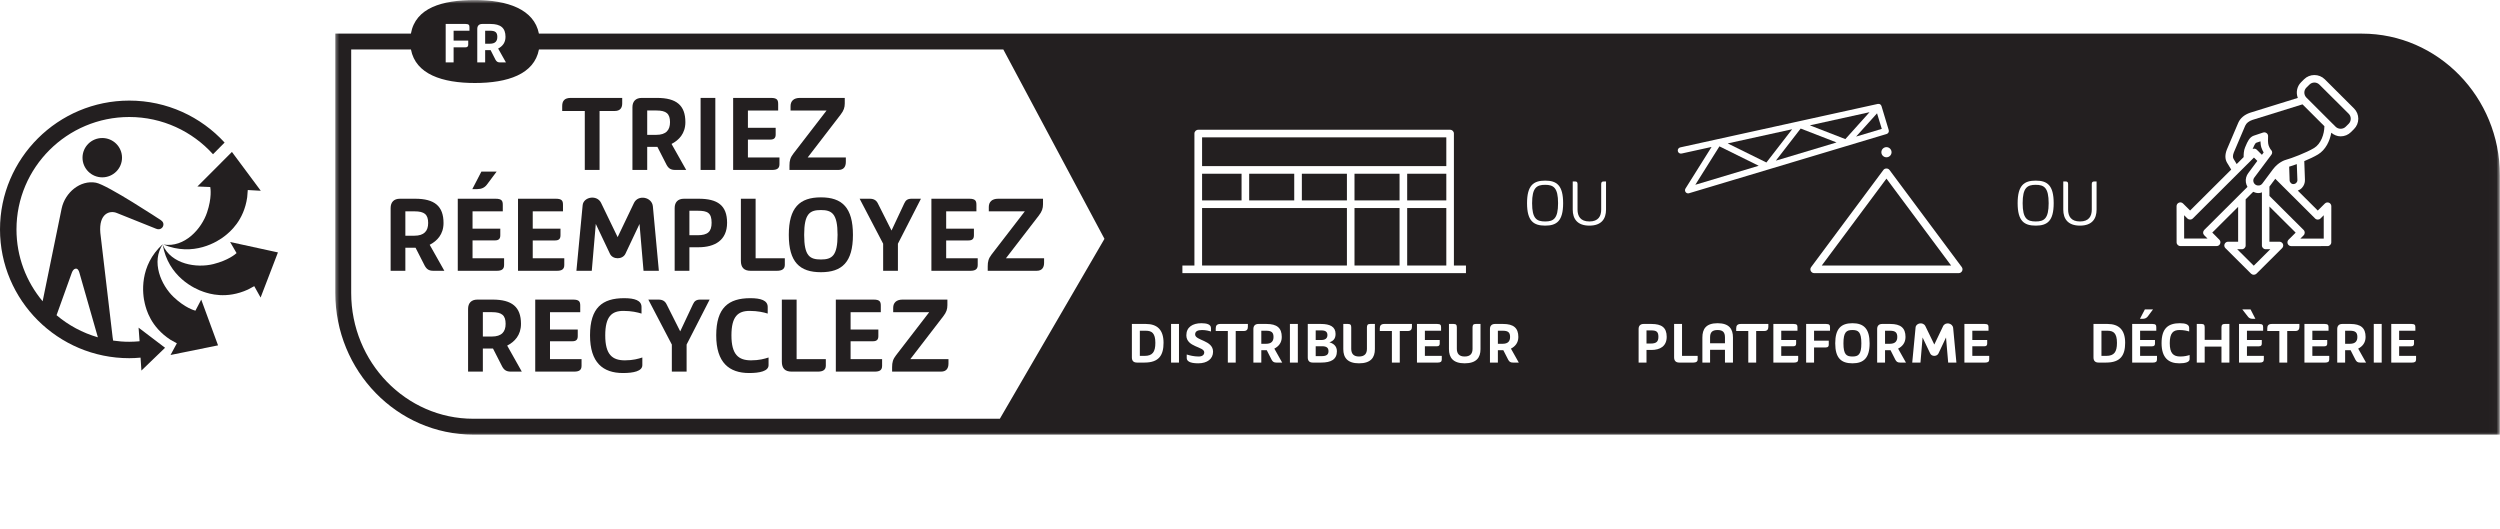 <svg width="350" height="74" viewBox="0 0 350 74" fill="none" xmlns="http://www.w3.org/2000/svg">
<g clip-path="url(#clip0_8_51566)">
<g clip-path="url(#clip1_8_51566)">
<path d="M22.812 34.161C21.115 36.651 22.557 39.927 24.312 41.589C25.906 43.099 27.193 43.453 27.359 43.495L28.172 41.943L30.526 48.349L23.875 49.698L24.76 48.062L23.859 47.562C21.062 45.745 20.469 43.276 20.276 42.505C19.943 41.177 19.443 37.203 22.812 34.161Z" fill="#231F20"/>
<path d="M22.781 34.271C23.99 37.026 27.542 37.557 29.885 36.969C31.963 36.443 32.953 35.589 33.12 35.432L33.109 35.417L32.219 33.88L38.911 35.339L36.484 41.656L35.594 40.062L34.714 40.536C31.677 41.927 29.266 41.109 28.51 40.859C27.203 40.432 23.568 38.729 22.781 34.271Z" fill="#231F20"/>
<path d="M34.609 27.609C34.146 30.906 32.151 32.49 31.531 32.99C30.469 33.854 27.068 35.984 22.875 34.234C25.859 34.708 28.224 32.026 28.99 29.734C29.677 27.688 29.474 26.385 29.438 26.188L29.412 26.182L27.635 26.109L32.469 21.271L36.51 26.708L34.688 26.604" fill="#231F20"/>
<path fill-rule="evenodd" clip-rule="evenodd" d="M14.318 24.828C12.792 24.828 11.552 23.594 11.552 22.078C11.552 20.552 12.792 19.323 14.318 19.323C15.844 19.323 17.083 20.552 17.083 22.078C17.083 23.594 15.844 24.828 14.318 24.828Z" fill="#231F20"/>
<path d="M10.042 38.214C10.276 37.568 10.63 37.609 10.63 37.609C10.63 37.609 10.943 37.536 11.12 38.193L13.703 47.224C11.552 46.604 9.583 45.536 7.917 44.13L10.042 38.214ZM18.099 14.083C8.12 14.083 0 22.172 0 32.115C0 42.057 8.12 50.146 18.099 50.146C18.63 50.146 19.156 50.115 19.677 50.068L19.797 51.88L23.109 48.688L19.401 45.87L19.542 47.776C19.068 47.818 18.583 47.849 18.099 47.849C17.328 47.849 16.578 47.792 15.838 47.682L15.766 47.203L14.047 32.609C13.807 29.854 15.391 29.412 16.365 29.823L21.849 32.021C22.484 32.292 22.781 31.766 22.781 31.766C22.781 31.766 23.135 31.219 22.505 30.812C22.505 30.812 15.026 25.875 13.432 25.578C11.255 25.172 9.104 26.927 8.625 29.213L5.969 42.177C3.682 39.448 2.307 35.943 2.307 32.115C2.307 23.443 9.391 16.38 18.099 16.38C22.745 16.38 26.932 18.396 29.823 21.594L31.443 19.958C28.135 16.349 23.375 14.083 18.099 14.083Z" fill="#231F20"/>
<path d="M87.109 13.708V14.484C87.109 15.125 86.797 15.537 86.068 15.537H83.938V23.792H81.87V15.537H78.708V14.844C78.708 14.12 79.042 13.708 79.901 13.708" fill="#231F20"/>
<path d="M90.609 18.88H91.87C93.26 18.88 93.802 18.208 93.802 17.104C93.802 15.917 93.276 15.469 91.901 15.469H90.609V18.88ZM91.984 13.708C94.698 13.708 95.953 14.745 95.953 17.104C95.953 18.698 95.042 19.625 94.016 20.151L96.068 23.792H94.531C93.938 23.792 93.604 23.594 93.323 23.083L92.036 20.562H90.609V23.792H88.542V15.01C88.542 14.188 89.005 13.708 89.849 13.708" fill="#231F20"/>
<path d="M98.083 23.792H100.146V13.708H98.083V23.792Z" fill="#231F20"/>
<path d="M107.932 13.708C108.828 13.708 108.943 14.021 108.943 14.583V15.474H104.708V17.896H108.594V18.818C108.594 19.276 108.417 19.542 107.839 19.542H104.708V22.047H109.125V22.984C109.125 23.578 108.781 23.792 108.099 23.792H102.641V13.708" fill="#231F20"/>
<path d="M118.266 13.708V14.484C118.266 15.042 118.13 15.474 117.687 16.047L113.073 22.047H118.417V22.672C118.417 23.297 118.151 23.792 117.375 23.792H110.526V23.167C110.526 22.49 110.641 22.062 111.073 21.505L115.719 15.474H110.677V14.859C110.677 14.151 111.12 13.708 111.979 13.708" fill="#231F20"/>
<path d="M56.75 33H58.01C59.396 33 59.943 32.323 59.943 31.219C59.943 30.031 59.417 29.588 58.042 29.588H56.75V33ZM58.125 27.823C60.839 27.823 62.094 28.865 62.094 31.219C62.094 32.818 61.182 33.74 60.156 34.271L62.208 37.911H60.672C60.078 37.911 59.745 37.714 59.464 37.203L58.177 34.682H56.75V37.911H54.688V29.125C54.688 28.302 55.146 27.823 55.99 27.823" fill="#231F20"/>
<path d="M69.531 24.021L68.141 25.88C67.828 26.276 67.396 26.474 66.818 26.474H66.125L67.396 24.021H69.531ZM69.38 27.823C70.276 27.823 70.391 28.141 70.391 28.698V29.588H66.156V32.01H70.042V32.932C70.042 33.396 69.859 33.656 69.281 33.656H66.156V36.161H70.573V37.104C70.573 37.698 70.224 37.911 69.547 37.911H64.088V27.823" fill="#231F20"/>
<path d="M77.812 27.823C78.703 27.823 78.818 28.135 78.818 28.698V29.588H74.583V32.01H78.469V32.932C78.469 33.396 78.292 33.661 77.714 33.661H74.583V36.161H79V37.104C79 37.693 78.651 37.911 77.974 37.911H72.521V27.823" fill="#231F20"/>
<path d="M83.411 31.354L82.849 37.911H80.698L81.573 28.713C81.693 27.578 83.542 27.213 84.141 28.385L86.469 33.198L88.771 28.385C89.365 27.213 91.266 27.578 91.401 28.88L92.24 37.911H90.094L89.531 31.354L87.547 35.552C87.13 36.359 85.792 36.359 85.396 35.536" fill="#231F20"/>
<path d="M96.516 32.932H97.656C99.078 32.932 99.625 32.438 99.625 31.188C99.625 29.787 99.047 29.505 97.693 29.505H96.516V32.932ZM97.807 27.823C100.453 27.823 101.792 28.745 101.792 31.188C101.792 33.661 100.042 34.615 97.792 34.615H96.516V37.911H94.453V29.125C94.453 28.302 94.912 27.823 95.755 27.823" fill="#231F20"/>
<path d="M109.875 36.161V37.073C109.875 37.661 109.479 37.911 108.766 37.911H105.078C104.151 37.911 103.724 37.432 103.724 36.526V27.823H105.786V36.161" fill="#231F20"/>
<path d="M114.932 29.406C113.359 29.406 112.583 29.917 112.583 32.885C112.583 35.833 113.359 36.328 114.932 36.328C116.469 36.328 117.26 35.833 117.26 32.885C117.26 29.917 116.469 29.406 114.932 29.406ZM114.932 38.109C111.953 38.109 110.432 36.693 110.432 32.885C110.432 29.062 111.953 27.63 114.932 27.63C117.891 27.63 119.411 29.062 119.411 32.885C119.411 36.693 117.891 38.109 114.932 38.109Z" fill="#231F20"/>
<path d="M121.771 27.823C122.333 27.823 122.682 28.042 122.896 28.469L124.813 32.276L126.599 28.469C126.797 28.021 127.078 27.823 127.625 27.823H128.932L125.708 34.12V37.911H123.641V34.12L120.349 27.823" fill="#231F20"/>
<path d="M135.688 27.823C136.583 27.823 136.698 28.135 136.698 28.698V29.588H132.464V32.01H136.349V32.932C136.349 33.396 136.172 33.661 135.589 33.661H132.464V36.161H136.88V37.104C136.88 37.693 136.531 37.911 135.854 37.911H130.396V27.823" fill="#231F20"/>
<path d="M146.021 27.823V28.599C146.021 29.162 145.885 29.588 145.443 30.167L140.828 36.161H146.172V36.792C146.172 37.417 145.906 37.911 145.13 37.911H138.281V37.286C138.281 36.609 138.396 36.182 138.828 35.62L143.474 29.588H138.432V28.979C138.432 28.271 138.875 27.823 139.74 27.823" fill="#231F20"/>
<path d="M67.599 47.115H68.854C70.245 47.115 70.787 46.443 70.787 45.339C70.787 44.151 70.26 43.703 68.885 43.703H67.599V47.115ZM68.969 41.943C71.682 41.943 72.938 42.979 72.938 45.339C72.938 46.938 72.031 47.859 71.005 48.385L73.052 52.026H71.516C70.922 52.026 70.588 51.828 70.307 51.318L69.021 48.797H67.599V52.026H65.531V43.245C65.531 42.422 65.995 41.943 66.838 41.943" fill="#231F20"/>
<path d="M80.224 41.943C81.12 41.943 81.234 42.255 81.234 42.818V43.708H77V46.13H80.885V47.052C80.885 47.51 80.708 47.776 80.125 47.776H77V50.281H81.417V51.219C81.417 51.812 81.068 52.026 80.391 52.026H74.932V41.943" fill="#231F20"/>
<path d="M89.812 43.901C89.25 43.724 88.406 43.526 87.281 43.526C85.661 43.526 84.734 44.281 84.734 46.953C84.734 49.62 85.698 50.448 87.479 50.448C88.635 50.448 89.365 50.229 89.927 50.047V51.12C89.927 51.964 88.688 52.224 87.219 52.224C84.422 52.224 82.604 50.776 82.604 46.953C82.604 43.078 84.323 41.745 87.38 41.745C88.854 41.745 89.812 42.057 89.812 42.979" fill="#231F20"/>
<path d="M92.188 41.943C92.75 41.943 93.099 42.156 93.312 42.583L95.229 46.391L97.021 42.583C97.219 42.141 97.5 41.943 98.042 41.943H99.349L96.125 48.24V52.026H94.057V48.24L90.766 41.943" fill="#231F20"/>
<path d="M107.479 43.901C106.922 43.724 106.073 43.526 104.953 43.526C103.328 43.526 102.401 44.281 102.401 46.953C102.401 49.62 103.365 50.448 105.146 50.448C106.307 50.448 107.036 50.229 107.599 50.047V51.12C107.599 51.964 106.354 52.224 104.885 52.224C102.089 52.224 100.271 50.776 100.271 46.953C100.271 43.078 101.99 41.745 105.047 41.745C106.521 41.745 107.479 42.057 107.479 42.979" fill="#231F20"/>
<path d="M115.615 50.281V51.188C115.615 51.781 115.214 52.026 114.505 52.026H110.818C109.891 52.026 109.458 51.552 109.458 50.641V41.943H111.526V50.281" fill="#231F20"/>
<path d="M122.307 41.943C123.198 41.943 123.312 42.255 123.312 42.818V43.708H119.083V46.13H122.969V47.052C122.969 47.51 122.786 47.776 122.208 47.776H119.083V50.281H123.495V51.219C123.495 51.812 123.151 52.026 122.469 52.026H117.016V41.943" fill="#231F20"/>
<path d="M132.635 41.943V42.719C132.635 43.276 132.505 43.708 132.057 44.281L127.443 50.281H132.786V50.906C132.786 51.531 132.521 52.026 131.745 52.026H124.896V51.401C124.896 50.724 125.01 50.297 125.443 49.74L130.089 43.708H125.047V43.094C125.047 42.385 125.495 41.943 126.354 41.943" fill="#231F20"/>
<path d="M177.271 46.302H176.583V48.13H177.255C178 48.13 178.292 47.766 178.292 47.177C178.292 46.542 178.01 46.302 177.271 46.302Z" fill="#231F20"/>
<path d="M240.458 46.203C239.677 46.203 239.411 46.557 239.411 47.245V48.057H241.495V47.245C241.495 46.557 241.24 46.203 240.458 46.203Z" fill="#231F20"/>
<path d="M264.599 46.302H263.906V48.13H264.583C265.323 48.13 265.62 47.766 265.62 47.177C265.62 46.542 265.333 46.302 264.599 46.302Z" fill="#231F20"/>
<path d="M185.839 46.917C185.839 46.479 185.599 46.255 184.995 46.255H184.198V47.599H185.005C185.536 47.599 185.839 47.359 185.839 46.917Z" fill="#231F20"/>
<path d="M168.292 23.255H202.484V19.229H168.292V23.255Z" fill="#231F20"/>
<path d="M168.292 37.172H188.568V29.125H168.292V37.172Z" fill="#231F20"/>
<path d="M285.005 25.875C283.807 25.875 283.172 26.276 283.172 28.448C283.172 30.609 283.807 31.005 285.005 31.005C286.177 31.005 286.812 30.609 286.812 28.448C286.812 26.276 286.177 25.875 285.005 25.875Z" fill="#231F20"/>
<path d="M295.036 46.302H294.203V49.823H294.87C295.979 49.823 296.375 49.276 296.375 48.005C296.375 46.646 295.891 46.302 295.036 46.302Z" fill="#231F20"/>
<path d="M185.078 48.474H184.198V49.859H185.016C185.714 49.859 185.99 49.641 185.99 49.167C185.99 48.682 185.714 48.474 185.078 48.474Z" fill="#231F20"/>
<path d="M255.047 37.172H273.156L264.104 25.005" fill="#231F20"/>
<path d="M237.344 25.87L246.219 23.208L240.719 20.49" fill="#231F20"/>
<path d="M259.344 46.203C258.5 46.203 258.083 46.479 258.083 48.068C258.083 49.646 258.5 49.911 259.344 49.911C260.167 49.911 260.589 49.646 260.589 48.068C260.589 46.479 260.167 46.203 259.344 46.203Z" fill="#231F20"/>
<path d="M248.62 22.49L257.115 19.943L252.094 17.995" fill="#231F20"/>
<path d="M231.141 46.255H230.51V48.094H231.125C231.885 48.094 232.177 47.828 232.177 47.156C232.177 46.406 231.865 46.255 231.141 46.255Z" fill="#231F20"/>
<path d="M241.88 20.078L247.297 22.75L250.901 18.094" fill="#231F20"/>
<path d="M253.38 17.547L258.349 19.474L261.734 15.708" fill="#231F20"/>
<path d="M210.396 46.302H209.703V48.13H210.375C211.12 48.13 211.411 47.766 211.411 47.177C211.411 46.542 211.13 46.302 210.396 46.302Z" fill="#231F20"/>
<path d="M216.323 25.875C215.13 25.875 214.495 26.276 214.495 28.448C214.495 30.609 215.13 31.005 216.323 31.005C217.495 31.005 218.13 30.609 218.13 28.448C218.13 26.276 217.495 25.875 216.323 25.875Z" fill="#231F20"/>
<path d="M259.854 19.12L263.448 18.042L262.786 15.865" fill="#231F20"/>
<path d="M197.005 37.172H202.484V29.125H197.005V37.172Z" fill="#231F20"/>
<path d="M316.667 34.365V26.922C316.578 26.948 316.505 27 316.417 27.01C316.328 27.021 316.245 27.031 316.161 27.031C315.911 27.031 315.677 26.958 315.448 26.854L314.391 27.906V34.365C314.391 34.656 314.156 34.891 313.865 34.891H313.208L315.526 37.198L317.844 34.891H317.193C316.901 34.891 316.667 34.656 316.667 34.365Z" fill="#231F20"/>
<path d="M314.422 25.521C314.359 25.062 314.479 24.599 314.76 24.229L316.026 22.526L315.552 22.057L306.984 30.594C306.781 30.792 306.448 30.792 306.24 30.594L305.776 30.13L305.781 33.396H309.052L308.594 32.938C308.495 32.839 308.437 32.708 308.437 32.562C308.437 32.427 308.495 32.292 308.594 32.193L314.646 26.162C314.536 25.969 314.458 25.755 314.422 25.521Z" fill="#231F20"/>
<path d="M315.927 20.938L316.667 21.672L316.911 21.344C316.807 21.177 316.693 20.948 316.599 20.672C316.51 20.412 316.474 20.083 316.464 19.787C316.255 19.849 316.047 19.927 315.88 19.984C315.708 20.047 315.505 20.537 315.396 20.797L315.365 20.859C315.557 20.787 315.771 20.787 315.927 20.938Z" fill="#231F20"/>
<path d="M320.547 25.234C320.552 25.537 320.823 25.807 321.109 25.766C321.255 25.76 321.396 25.693 321.49 25.588C321.589 25.484 321.641 25.349 321.635 25.203L321.552 22.974C321.125 23.13 320.75 23.26 320.484 23.333" fill="#231F20"/>
<path d="M320.089 22.354C320.724 22.188 322.859 21.396 323.979 20.719C324.927 20.141 325.406 18.787 325.417 17.667L324.682 16.938L322.349 14.609L315.344 16.787C314.839 16.958 314.49 17.234 314.328 17.604C314.193 17.906 312.74 21.333 312.74 21.333C312.589 21.719 312.573 22.031 312.698 22.245C312.807 22.438 312.979 22.719 313.135 22.969L314.109 21.995C314.104 21.651 314.125 21.057 314.307 20.646L314.417 20.391C314.63 19.891 314.911 19.208 315.521 18.995C316 18.823 316.844 18.552 316.844 18.552C316.896 18.537 316.948 18.526 317.005 18.526C317.12 18.526 317.24 18.568 317.333 18.641C317.469 18.75 317.547 18.917 317.531 19.094C317.505 19.417 317.5 20.047 317.599 20.338C317.729 20.729 317.932 20.974 317.932 20.974C318.141 21.156 318.156 21.443 317.995 21.662L315.604 24.859C315.49 25.01 315.443 25.193 315.469 25.375C315.495 25.562 315.594 25.724 315.745 25.838C315.896 25.948 316.078 25.984 316.266 25.969C316.448 25.943 316.615 25.844 316.724 25.698L318.214 23.698C318.974 22.703 319.844 22.417 320.089 22.354Z" fill="#231F20"/>
<path d="M189.63 37.172H195.938V29.125H189.63V37.172Z" fill="#231F20"/>
<mask id="mask0_8_51566" style="mask-type:luminance" maskUnits="userSpaceOnUse" x="46" y="0" width="304" height="62">
<path d="M46.667 -1.90735e-06H349.984V61.333H46.667V-1.90735e-06Z" fill="white"/>
</mask>
<g mask="url(#mask0_8_51566)">
<path d="M338.25 50.328C338.25 50.646 338.062 50.76 337.698 50.76H334.776V45.354H337.609C338.088 45.354 338.151 45.526 338.151 45.823V46.302H335.88V47.599H337.963V48.094C337.963 48.344 337.865 48.484 337.557 48.484H335.88V49.823H338.25V50.328ZM333.437 50.76H332.328V45.354H333.437V50.76ZM330.422 50.76C330.099 50.76 329.922 50.656 329.771 50.38L329.083 49.031H328.318V50.76H327.213V46.057C327.213 45.615 327.463 45.354 327.911 45.354H329.057C330.51 45.354 331.182 45.911 331.182 47.177C331.182 48.031 330.693 48.526 330.146 48.807L331.245 50.76H330.422ZM326.38 33.927C326.38 34.219 326.141 34.453 325.854 34.453L320.771 34.458C320.557 34.458 320.365 34.333 320.281 34.135C320.198 33.938 320.245 33.708 320.396 33.562L321.391 32.568L317.719 28.912V33.839H319.125C319.338 33.839 319.531 33.969 319.615 34.167C319.693 34.359 319.646 34.589 319.495 34.74L315.901 38.318C315.797 38.417 315.661 38.469 315.526 38.469C315.391 38.469 315.255 38.417 315.151 38.318L311.557 34.74C311.406 34.589 311.359 34.359 311.443 34.167C311.526 33.969 311.719 33.839 311.932 33.839H313.338V28.958L309.719 32.562L310.703 33.552C310.859 33.703 310.901 33.927 310.818 34.125C310.74 34.323 310.547 34.448 310.333 34.448H305.255C304.958 34.448 304.724 34.214 304.724 33.922L304.719 28.859C304.719 28.646 304.849 28.453 305.047 28.375C305.24 28.287 305.469 28.338 305.62 28.484L306.615 29.474L312.37 23.74C312.182 23.443 311.927 23.026 311.776 22.76C311.49 22.26 311.484 21.646 311.76 20.938C311.766 20.927 313.229 17.484 313.359 17.182C313.641 16.542 314.213 16.057 315.016 15.781L321.693 13.708C321.411 12.974 321.557 12.109 322.146 11.521L322.568 11.099C323.365 10.307 324.667 10.307 325.469 11.099L329.562 15.182C329.948 15.568 330.161 16.078 330.161 16.625C330.161 17.172 329.948 17.682 329.562 18.068L329.141 18.49C328.755 18.875 328.24 19.088 327.693 19.088C327.203 19.088 326.75 18.896 326.38 18.583C326.172 19.755 325.583 20.979 324.526 21.62C324.005 21.932 323.297 22.266 322.599 22.557L322.693 25.167C322.708 25.594 322.557 26 322.266 26.307C322.104 26.479 321.906 26.604 321.693 26.688L324.49 29.479L325.484 28.49C325.635 28.344 325.865 28.297 326.057 28.38C326.255 28.458 326.385 28.651 326.385 28.865L326.38 33.927ZM326.094 50.328C326.094 50.646 325.906 50.76 325.542 50.76H322.62V45.354H325.458C325.932 45.354 325.995 45.526 325.995 45.823V46.302H323.729V47.599H325.812V48.094C325.812 48.344 325.713 48.484 325.401 48.484H323.729V49.823H326.094V50.328ZM321.917 45.771C321.917 46.115 321.75 46.339 321.359 46.339H320.213V50.76H319.109V46.339H317.417V45.969C317.417 45.578 317.594 45.354 318.052 45.354H321.917V45.771ZM313.922 43.318H315.078L315.755 44.635H315.396C315.13 44.635 314.901 44.562 314.755 44.385L313.922 43.318ZM316.937 50.328C316.937 50.646 316.75 50.76 316.385 50.76H313.463V45.354H316.297C316.776 45.354 316.838 45.526 316.838 45.823V46.302H314.573V47.599H316.651V48.094C316.651 48.344 316.552 48.484 316.245 48.484H314.573V49.823H316.937V50.328ZM312.115 50.76H311.005V48.521H308.656V50.76H307.547V45.354H308.203C308.568 45.354 308.656 45.505 308.656 45.854V47.583H311.005V45.854C311.005 45.505 311.12 45.354 311.474 45.354H312.115V50.76ZM306.547 50.276C306.547 50.724 305.88 50.865 305.094 50.865C303.594 50.865 302.62 50.089 302.62 48.042C302.62 45.969 303.542 45.25 305.182 45.25C305.969 45.25 306.484 45.417 306.484 45.911V46.406C306.182 46.312 305.729 46.203 305.13 46.203C304.26 46.203 303.766 46.609 303.766 48.042C303.766 49.469 304.276 49.911 305.234 49.911C305.854 49.911 306.245 49.797 306.547 49.703V50.276ZM301.979 50.328C301.979 50.646 301.792 50.76 301.432 50.76H298.505V45.354H301.344C301.818 45.354 301.88 45.526 301.88 45.823V46.302H299.615V47.599H301.698V48.094C301.698 48.344 301.599 48.484 301.286 48.484H299.615V49.823H301.979V50.328ZM294.859 50.76H293.807C293.312 50.76 293.088 50.505 293.088 50.036V45.354H295.057C296.615 45.354 297.521 46.151 297.521 47.99C297.521 49.693 296.917 50.76 294.859 50.76ZM291.198 31.588C289.505 31.588 288.859 30.635 288.859 29.349V25.406H289.213C289.448 25.406 289.536 25.516 289.536 25.781V29.338C289.536 30.271 289.943 31.005 291.198 31.005C292.448 31.005 292.849 30.271 292.849 29.338V25.781C292.849 25.516 292.948 25.406 293.177 25.406H293.521V29.349C293.521 30.635 292.885 31.588 291.198 31.588ZM285.005 31.588C283.38 31.588 282.469 30.948 282.469 28.448C282.469 25.932 283.38 25.287 285.005 25.287C286.615 25.287 287.516 25.932 287.516 28.448C287.516 30.948 286.615 31.588 285.005 31.588ZM278.49 50.328C278.49 50.646 278.302 50.76 277.937 50.76H275.016V45.354H277.854C278.328 45.354 278.391 45.521 278.391 45.823V46.302H276.125V47.599H278.208V48.094C278.208 48.339 278.109 48.479 277.797 48.479H276.125V49.823H278.49V50.328ZM274.693 37.943C274.604 38.125 274.417 38.24 274.219 38.24H253.99C253.786 38.24 253.604 38.125 253.51 37.943C253.422 37.766 253.437 37.552 253.562 37.391L263.672 23.797C263.875 23.521 264.328 23.521 264.531 23.797L274.646 37.391C274.766 37.552 274.786 37.766 274.693 37.943ZM272.745 50.76L272.443 47.245L271.38 49.495C271.156 49.932 270.437 49.932 270.229 49.49L269.161 47.245L268.865 50.76H267.713L268.182 45.833C268.245 45.224 269.234 45.026 269.552 45.656L270.802 48.234L272.036 45.656C272.354 45.026 273.375 45.224 273.443 45.922L273.896 50.76H272.745ZM266.01 50.76C265.687 50.76 265.51 50.656 265.359 50.38L264.672 49.026H263.906V50.76H262.802V46.052C262.802 45.615 263.047 45.354 263.5 45.354H264.641C266.094 45.354 266.771 45.911 266.771 47.177C266.771 48.031 266.281 48.526 265.734 48.807L266.833 50.76H266.01ZM259.344 50.865C257.745 50.865 256.932 50.104 256.932 48.068C256.932 46.016 257.745 45.25 259.344 45.25C260.927 45.25 261.745 46.016 261.745 48.068C261.745 50.104 260.927 50.865 259.344 50.865ZM256.203 46.302H253.969V47.693H256.026V48.25C256.026 48.5 255.917 48.641 255.62 48.641H253.969V50.76H252.859V45.354H255.651C256.13 45.354 256.203 45.521 256.203 45.823V46.302ZM251.745 50.328C251.745 50.646 251.557 50.76 251.193 50.76H248.271V45.354H251.104C251.583 45.354 251.646 45.521 251.646 45.823V46.302H249.375V47.599H251.458V48.094C251.458 48.339 251.365 48.479 251.052 48.479H249.375V49.823H251.745V50.328ZM247.526 23.74L236.469 27.052C236.427 27.068 236.385 27.073 236.344 27.073C236.208 27.073 236.078 27.01 235.99 26.901C235.88 26.755 235.87 26.552 235.969 26.396L239.62 20.573L235.427 21.495C235.187 21.552 234.948 21.401 234.896 21.162C234.844 20.922 234.995 20.688 235.234 20.635L262.885 14.552C262.896 14.552 262.906 14.547 262.917 14.547C262.969 14.537 263.026 14.542 263.078 14.552C263.141 14.562 263.198 14.588 263.255 14.63C263.286 14.656 263.318 14.688 263.344 14.724C263.375 14.766 263.396 14.812 263.411 14.859L264.422 18.213C264.49 18.448 264.359 18.693 264.125 18.76L247.578 23.724C247.562 23.729 247.542 23.734 247.526 23.74ZM247.568 45.771C247.568 46.115 247.401 46.339 247.01 46.339H245.865V50.76H244.76V46.339H243.068V45.964C243.068 45.578 243.245 45.354 243.703 45.354H247.568V45.771ZM242.615 50.76H241.495V48.969H239.411V50.76H238.333V47.255C238.333 46.062 238.838 45.25 240.458 45.25C242.088 45.25 242.615 46.062 242.615 47.255V50.76ZM237.672 50.307C237.672 50.625 237.463 50.76 237.078 50.76H235.104C234.609 50.76 234.375 50.505 234.375 50.016V45.354H235.484V49.823H237.672V50.307ZM231.193 48.995H230.51V50.76H229.406V46.052C229.406 45.615 229.651 45.354 230.104 45.354H231.203C232.62 45.354 233.338 45.849 233.338 47.156C233.338 48.479 232.401 48.995 231.193 48.995ZM224.844 29.349C224.844 30.635 224.208 31.588 222.516 31.588C220.823 31.588 220.182 30.635 220.182 29.349V25.406H220.536C220.766 25.406 220.854 25.516 220.854 25.781V29.338C220.854 30.271 221.266 31.005 222.516 31.005C223.766 31.005 224.167 30.271 224.167 29.338V25.781C224.167 25.516 224.266 25.406 224.495 25.406H224.844V29.349ZM216.323 31.588C214.703 31.588 213.786 30.948 213.786 28.448C213.786 25.932 214.703 25.287 216.323 25.287C217.932 25.287 218.838 25.932 218.838 28.448C218.838 30.948 217.932 31.588 216.323 31.588ZM211.802 50.76C211.484 50.76 211.307 50.656 211.156 50.38L210.463 49.026H209.703V50.76H208.594V46.052C208.594 45.615 208.844 45.354 209.297 45.354H210.437C211.891 45.354 212.568 45.911 212.568 47.177C212.568 48.031 212.078 48.526 211.531 48.807L212.63 50.76H211.802ZM207.271 48.88C207.271 50.073 206.687 50.865 205.047 50.865C203.437 50.865 202.854 50.073 202.854 48.88V45.354H203.505C203.87 45.354 203.958 45.505 203.958 45.849V48.828C203.958 49.505 204.281 49.911 205.047 49.911C205.849 49.911 206.156 49.505 206.156 48.828V45.849C206.156 45.505 206.255 45.354 206.609 45.354H207.271V48.88ZM201.849 50.328C201.849 50.646 201.661 50.76 201.297 50.76H198.375V45.354H201.208C201.687 45.354 201.75 45.521 201.75 45.823V46.302H199.484V47.599H201.562V48.094C201.562 48.339 201.469 48.479 201.156 48.479H199.484V49.823H201.849V50.328ZM197.672 45.771C197.672 46.115 197.505 46.339 197.115 46.339H195.969V50.76H194.865V46.339H193.172V45.964C193.172 45.578 193.349 45.354 193.807 45.354H197.672V45.771ZM192.484 48.88C192.484 50.073 191.901 50.865 190.26 50.865C188.651 50.865 188.062 50.073 188.062 48.88V45.354H188.719C189.083 45.354 189.172 45.505 189.172 45.849V48.828C189.172 49.505 189.49 49.911 190.26 49.911C191.057 49.911 191.37 49.505 191.37 48.828V45.849C191.37 45.505 191.469 45.354 191.823 45.354H192.484V48.88ZM184.979 50.76H183.781C183.312 50.76 183.088 50.505 183.088 50.052V45.354H184.932C186.193 45.354 186.979 45.729 186.979 46.75C186.979 47.448 186.646 47.74 186.115 47.927C186.609 48.057 187.167 48.401 187.167 49.172C187.167 50.328 186.333 50.76 184.979 50.76ZM181.698 50.76H180.588V45.354H181.698V50.76ZM178.682 50.76C178.365 50.76 178.187 50.656 178.036 50.38L177.344 49.026H176.583V50.76H175.474V46.052C175.474 45.615 175.724 45.354 176.177 45.354H177.318C178.771 45.354 179.448 45.911 179.448 47.177C179.448 48.031 178.958 48.526 178.406 48.807L179.505 50.76H178.682ZM174.703 45.771C174.703 46.115 174.536 46.339 174.146 46.339H173V50.76H171.896V46.339H170.203V45.964C170.203 45.578 170.38 45.354 170.838 45.354H174.703V45.771ZM167.755 50.865C166.484 50.865 166.141 50.51 166.141 50.115V49.63C166.557 49.76 167.151 49.911 167.807 49.911C168.302 49.911 168.594 49.698 168.594 49.328C168.594 48.5 166.088 48.63 166.088 46.938C166.088 45.807 166.958 45.25 168.198 45.25C168.932 45.25 169.536 45.401 169.536 45.938V46.406C169.312 46.339 168.823 46.203 168.286 46.203C167.656 46.203 167.318 46.391 167.318 46.823C167.318 47.693 169.828 47.609 169.828 49.24C169.828 50.229 169.031 50.865 167.755 50.865ZM165.536 37.172H167.219V18.698C167.219 18.401 167.458 18.167 167.755 18.167H203.016C203.312 18.167 203.547 18.401 203.547 18.698V37.172H205.234V38.24H165.536V37.172ZM165.057 50.76H163.948V45.354H165.057V50.76ZM160.234 50.76H159.182C158.682 50.76 158.463 50.505 158.463 50.036V45.354H160.427C161.99 45.354 162.896 46.151 162.896 47.99C162.896 49.688 162.292 50.76 160.234 50.76ZM139.979 58.625H66.255C56.833 58.625 49.167 50.724 49.167 41.01V6.922H57.531C58.193 10.401 61.932 11.62 66.49 11.62C71.052 11.62 74.792 10.401 75.453 6.922H140.463L154.625 33.438L139.979 58.625ZM62.396 3.354H65.182C65.656 3.354 65.724 3.526 65.724 3.823V4.302H63.505V5.688H65.552V6.245C65.552 6.49 65.443 6.63 65.146 6.63H63.505V8.74H62.396V3.354ZM66.818 4.052C66.818 3.609 67.062 3.354 67.516 3.354H68.656C70.099 3.354 70.771 3.911 70.771 5.167C70.771 6.021 70.286 6.516 69.74 6.797L70.833 8.74H70.016C69.693 8.74 69.521 8.635 69.37 8.365L68.682 7.016H67.922V8.74H66.818V4.052ZM264.818 21.312C264.818 21.703 264.495 22.021 264.104 22.021C263.708 22.021 263.391 21.703 263.391 21.312C263.391 20.922 263.708 20.599 264.104 20.599C264.495 20.599 264.818 20.922 264.818 21.312ZM300.281 43.318H301.422L300.677 44.318C300.51 44.526 300.281 44.635 299.969 44.635H299.594L300.281 43.318ZM330.672 4.708H75.448C74.781 1.297 71.042 0.005 66.49 0.005C61.917 0.005 58.167 1.083 57.526 4.708H46.943V41.01C46.943 51.948 55.604 60.844 66.255 60.844H349.984V24.537C349.984 13.599 341.318 4.708 330.672 4.708Z" fill="#231F20"/>
</g>
<path d="M324.12 30.594L318.536 25.031L317.719 26.125V27.427L322.51 32.198C322.714 32.401 322.714 32.734 322.51 32.943L322.047 33.406L325.323 33.401V30.135L324.865 30.594C324.656 30.797 324.323 30.797 324.12 30.594Z" fill="#231F20"/>
<path d="M329.01 46.302H328.318V48.13H328.995C329.74 48.13 330.031 47.766 330.031 47.177C330.031 46.542 329.745 46.302 329.01 46.302Z" fill="#231F20"/>
<path d="M69.625 5.167C69.625 4.536 69.344 4.302 68.609 4.302H67.922V6.12H68.594C69.333 6.12 69.625 5.76 69.625 5.167Z" fill="#231F20"/>
<path d="M197.005 28.057H202.484V24.323H197.005V28.057Z" fill="#231F20"/>
<path d="M326.313 17.073L326.99 17.745C327.365 18.12 328.021 18.12 328.396 17.745L328.818 17.328C329.005 17.141 329.104 16.891 329.104 16.625C329.104 16.359 329.005 16.115 328.818 15.927L324.719 11.849C324.333 11.458 323.703 11.458 323.318 11.849L322.896 12.266C322.51 12.651 322.51 13.271 322.896 13.662" fill="#231F20"/>
<path d="M189.63 28.057H195.938V24.323H189.63V28.057Z" fill="#231F20"/>
<path d="M182.26 28.057H188.568V24.323H182.26V28.057Z" fill="#231F20"/>
<path d="M160.411 46.302H159.578V49.823H160.245C161.349 49.823 161.75 49.276 161.75 48.005C161.75 46.646 161.26 46.302 160.411 46.302Z" fill="#231F20"/>
<path d="M174.885 28.057H181.193V24.323H174.885V28.057Z" fill="#231F20"/>
<path d="M168.292 28.057H173.818V24.323H168.292V28.057Z" fill="#231F20"/>
</g>
</g>
<defs>
<clipPath id="clip0_8_51566">
<rect width="350" height="74" fill="white"/>
</clipPath>
<clipPath id="clip1_8_51566">
<rect width="349.987" height="73.707" fill="white"/>
</clipPath>
</defs>
</svg>
